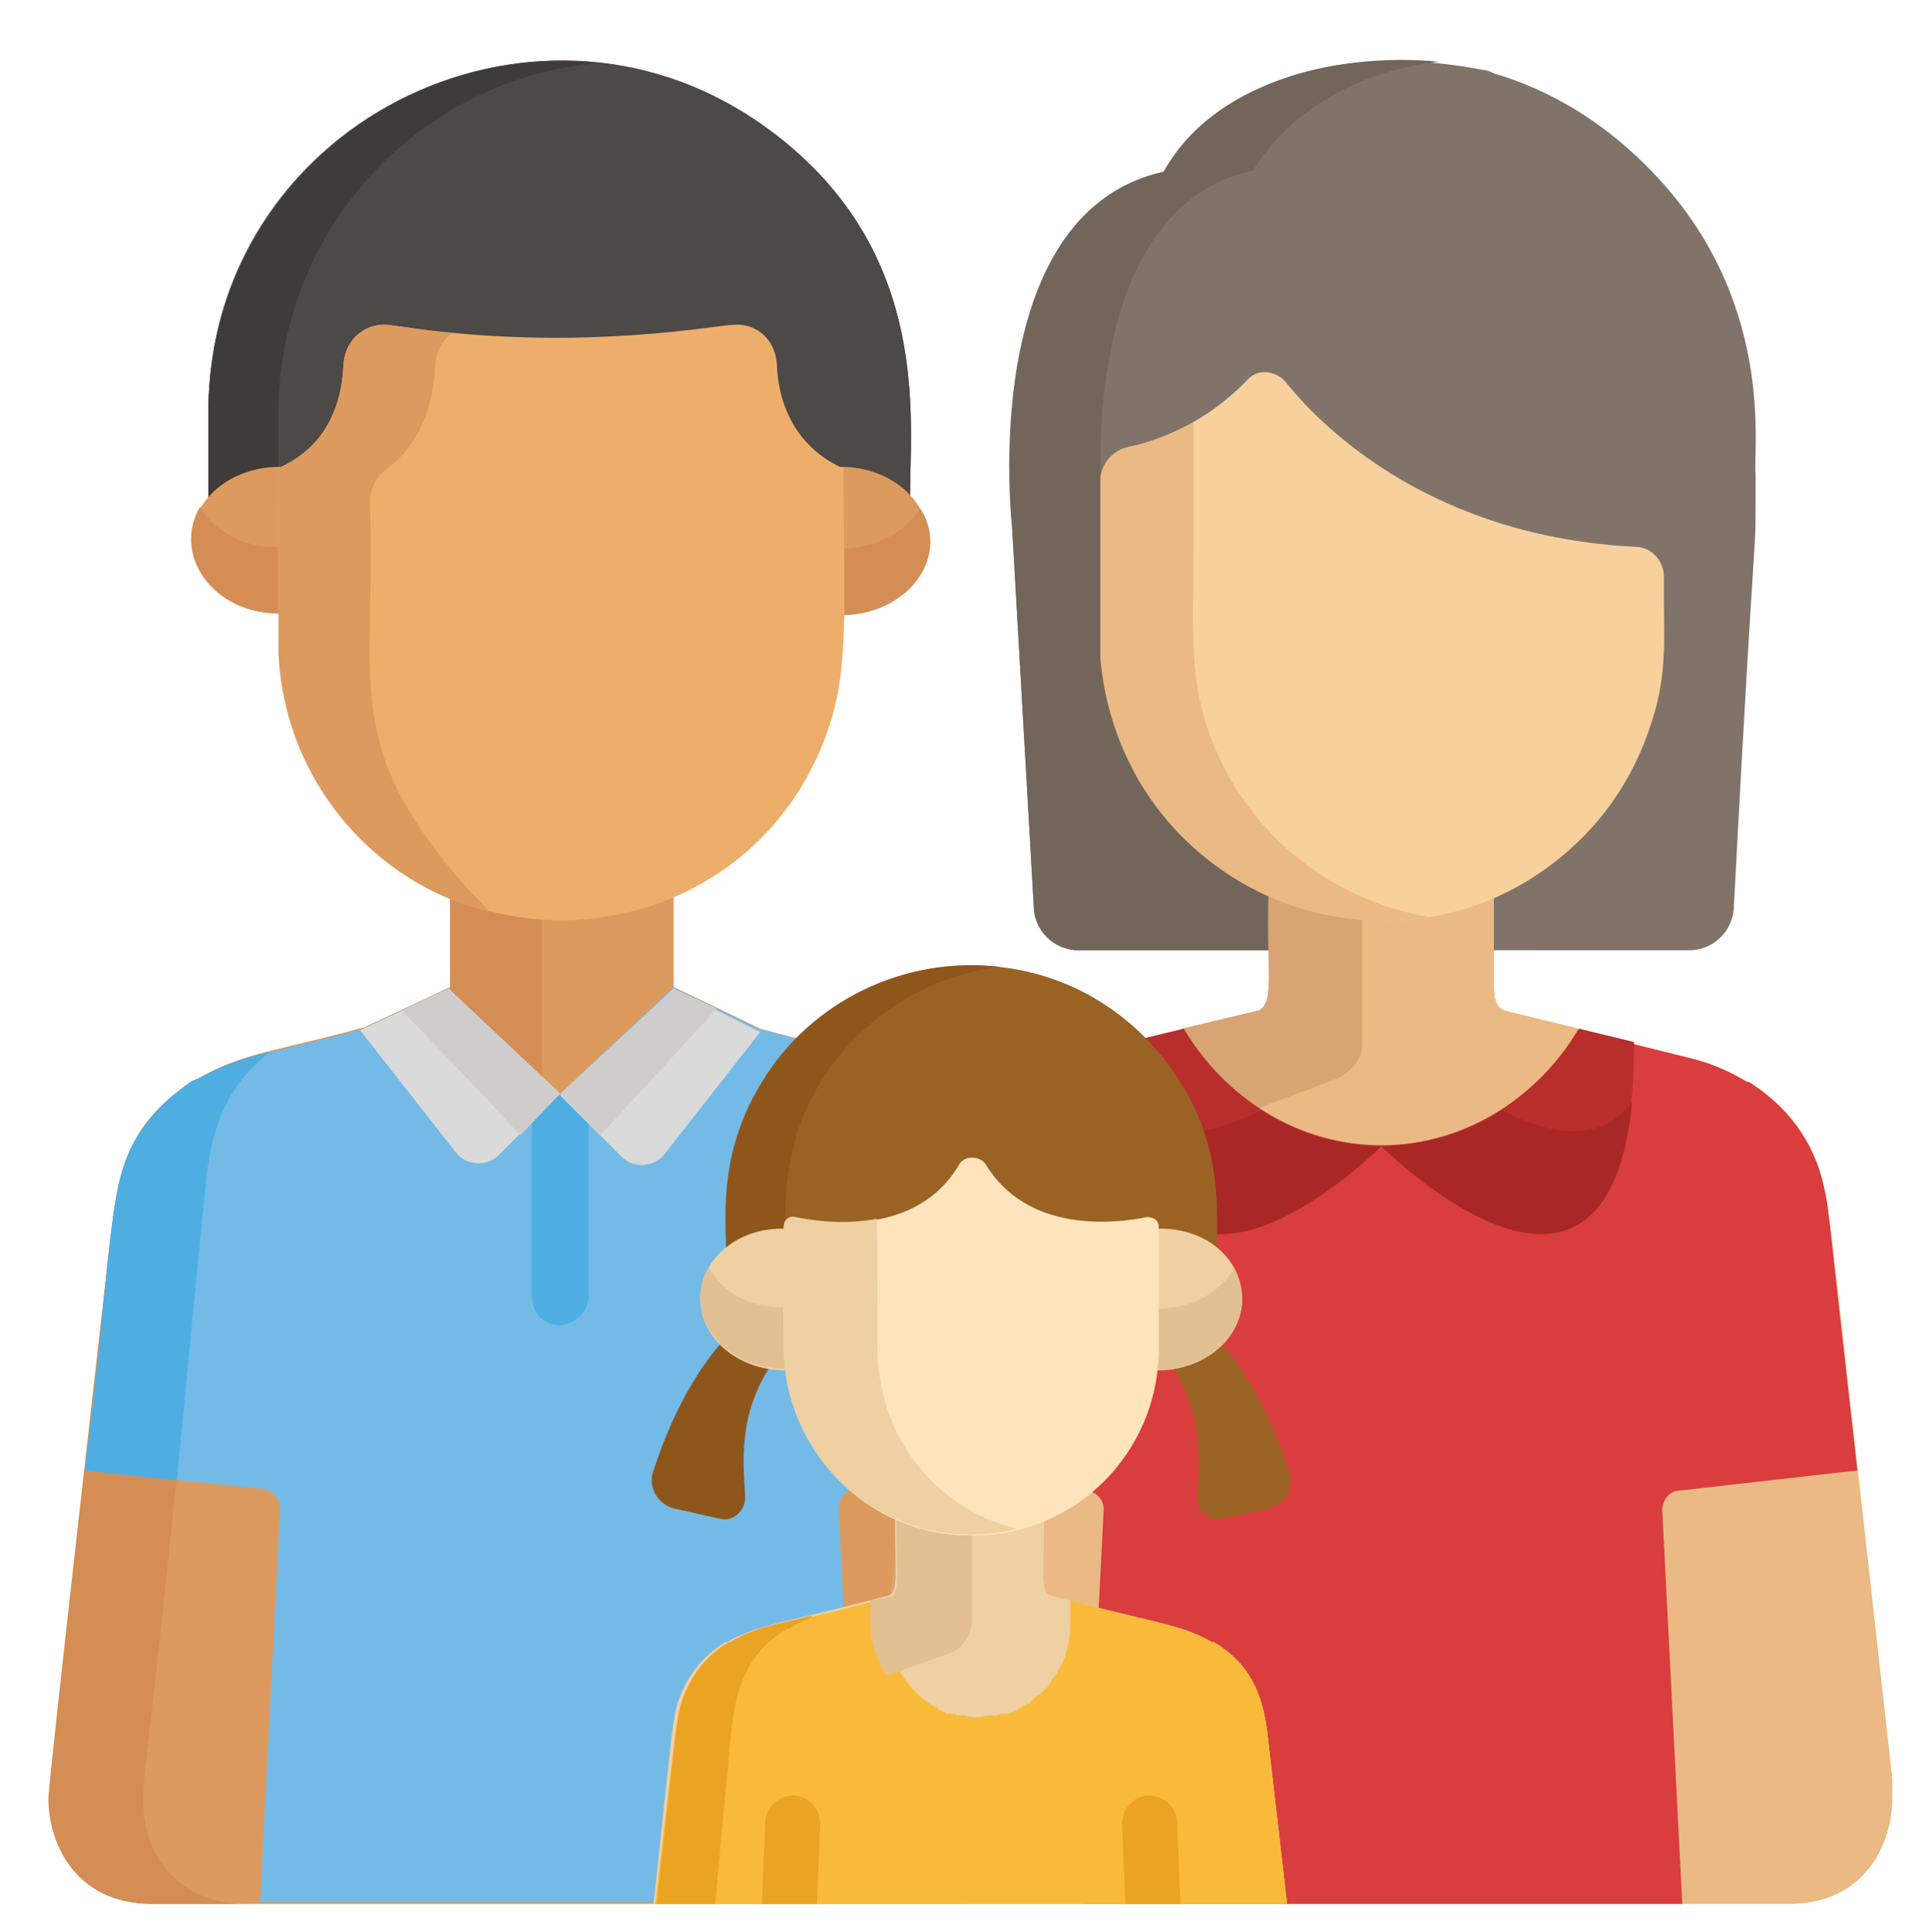 <?xml version="1.0" encoding="utf-8"?>
<!-- Generator: Adobe Illustrator 23.0.6, SVG Export Plug-In . SVG Version: 6.00 Build 0)  -->
<svg version="1.1" id="Calque_1" xmlns="http://www.w3.org/2000/svg" xmlns:xlink="http://www.w3.org/1999/xlink" x="0px" y="0px"
	 viewBox="0 0 115.7 115.9" style="enable-background:new 0 0 115.7 115.9;" xml:space="preserve">
<style type="text/css">
	.st0{fill:#80746A;}
	.st1{fill:#72665B;}
	.st2{fill:#DD9A5E;}
	.st3{fill:#D48E55;}
	.st4{fill:#EBB984;}
	.st5{fill:#D8A474;}
	.st6{fill:#D93D3D;}
	.st7{fill:#A92826;}
	.st8{fill:#74BAE7;}
	.st9{fill:#4EAEE2;}
	.st10{fill:#4D4947;}
	.st11{fill:#3F3B39;}
	.st12{fill:#EEAE6B;}
	.st13{fill:#DADADA;}
	.st14{fill:#CFCDCB;}
	.st15{fill:#F8D09C;}
	.st16{fill:#B82E2C;}
	.st17{fill:#9A6223;}
	.st18{fill:#8F561C;}
	.st19{fill:#EFD0A3;}
	.st20{fill:#E3C091;}
	.st21{fill:#FABA39;}
	.st22{fill:#EBA324;}
	.st23{fill:#FDE4BC;}
</style>
<g>
	<path class="st0" d="M74.4,57h-9.7c-1.5,0-2.7-1.2-2.7-2.7l-1.3-22.7c0,0-2.2-18.8,9.1-21.3c0,0,4.6-8.9,19.2-6.1
		c0.2,0,0.4,0.1,0.6,0.2c3.4,1,6.5,2.9,9.1,5.5c8,7.9,6.4,17.3,6.6,18.5c0,6.5,0.1-0.7-1.3,25.9c0,1.5-1.2,2.7-2.7,2.7H90.9"/>
	<path class="st1" d="M76.1,57v-3.2c-6-2.7-9.8-8.4-10.1-14.6c0,0,0-0.2,0-0.2c0-0.2,0-0.4,0-0.7c0-10,0-9.4,0-9.6
		c-0.1-5.4,0.7-16.6,9.2-18.5c0,0,2.8-5.5,11.1-6.5C80,3.1,72.7,5,69.8,10.3c-7.6,1.7-9.4,10.9-9.2,18.6c0,0.1,0,0.2,0,0.3
		c0,1.4,0.1,2.3,0.1,2.3L62,54.3c0,1.5,1.2,2.7,2.7,2.7C67.1,57,73.6,57,76.1,57z"/>
	<path class="st2" d="M52.3,106.7l2.9-25.8c1-7.8,0.6-10.8,3.1-13.8c-0.8-0.9-1.9-1.8-2.6-2.3l-0.1,0c-2.7-1.6-5-1.7-10-3.1l0,0
		l-5.2-2.5l0,0v-6.2c-4.3,1.9-9.3,1.8-13.4,0l0,0l0,6.2l0,0l0,0l0,0l-5.1,2.4l0,0c-5,1.4-7.3,1.5-10,3.1l-0.1,0
		c-0.2,0.1-0.5,0.3-0.7,0.5C7,68.1,7,71.7,6.6,74.4L5.1,88.2l0,0C2.9,108,3,106.4,3,107.9c0,2.5,1.5,6.3,6.2,6.3l0,0
		c0.4,0,48.7,0,49.1,0C54.1,114.1,51.9,110.9,52.3,106.7z"/>
	<g>
		<path class="st3" d="M8.6,107.9c0-2.2,0.4-2.2,3.8-37.5c0.4-2.9,1.2-5.3,3.8-7.3c-0.4,0.1-2.3,0.4-4.5,1.7l-0.1,0
			c-0.2,0.1-0.5,0.3-0.7,0.5C7,68.1,7,71.7,6.6,74.4c0,0.2-3.7,32.4-3.7,33.5c0,2.5,1.5,6.3,6.2,6.3l0,0h5.6
			C10.7,114.2,8.5,111.2,8.6,107.9z"/>
		<path class="st3" d="M32.5,64.6V54.5c-2-0.1-3.9-0.6-5.5-1.3l0,6.2l0,0L32.5,64.6z"/>
	</g>
	<path class="st4" d="M113.5,106.7c-3.9-34.8-3.7-33.8-4.1-35.5c-0.6-2.8-2.2-4.9-4.5-6.3l-0.1,0c-1-0.6-2.1-1.1-3.3-1.4l-11.3-2.8
		c-0.4-0.2-0.6-0.7-0.6-1.3v-5.5c-4.3,1.9-9.2,1.8-13.4,0v5.5c0,0.6-0.3,1.2-0.6,1.3c-9.6,2.6-11.7,2.5-14.6,4.2l-0.1,0
		c-3.2,1.9-4.4,4.6-4.8,8l-3.8,33.8c-0.4,4.4,1.9,7.5,6.1,7.5c6.7,0,43.6,0,48.9,0c4.7,0,6.2-3.8,6.2-6.3c0,0,0,0,0,0
		C113.5,107.4,113.5,107,113.5,106.7z"/>
	<path class="st5" d="M57.8,107.9C57.8,107.9,57.8,107.9,57.8,107.9c0-0.5,0-0.9,0-1.2l3.8-35.8c0.4-3.3,1.5-5.9,4.7-8
		c-0.9,0.3-3.1,0.5-5.4,1.9l-0.1,0c-3.2,1.9-4.4,4.6-4.8,8l-3.8,33.8c-0.4,4.4,1.9,7.5,6.1,7.5c3.4,0,2.1,0,5.6,0
		C59.3,114.2,57.7,110.4,57.8,107.9z"/>
	<path class="st6" d="M111.4,88.2c-1.8-15.8-1.7-15.7-2-17c-0.6-2.8-2.3-4.9-4.5-6.3c0,0-0.1,0-0.1,0c-1-0.6-2.1-1.1-3.3-1.4
		l-11.3-2.8c-0.4-0.2-0.6-0.7-0.6-1.3v-5.5l0,0v0c-4.3,1.9-9.2,1.9-13.4,0v0l0,0v5.5c0,0.6-0.3,1.2-0.6,1.3
		c-9.6,2.6-11.7,2.5-14.6,4.2c0,0-0.1,0-0.1,0c-3.1,1.9-4.4,4.6-4.8,8l-1.7,15.4l10.8,1.1c0.6,0.1,1,0.6,1,1.1l-1.2,23.7
		c13.3,0,22.7,0,35.9,0l-1.2-23.6c0-0.6,0.4-1.2,1.1-1.2L111.4,88.2z"/>
	<path class="st7" d="M54.3,88.2l5.4,0.6l1.9-17.9c0.4-3.3,1.5-5.9,4.7-8c-1.3,0.4-3.3,0.7-5.4,1.9c0,0-0.1,0-0.1,0
		c-2.3,1.4-4,3.6-4.5,6.3C56,72.9,56,73.2,54.3,88.2z"/>
	<path class="st8" d="M55.6,64.8C55.6,64.8,55.5,64.8,55.6,64.8c-2.8-1.6-5.1-1.7-10.1-3.1l0,0l-5.2-2.5l0,0.1c0,0,0,0,0,0l-6.7,6.3
		l-6.7-6.3l-5.1,2.4l0,0c-5,1.4-7.3,1.5-10,3.1l-0.1,0c-3.2,1.9-4.4,4.6-4.8,8L5.1,88.2l10.6,1.1c0.7,0.1,1.2,0.7,1.1,1.3l-1.2,23.5
		c10.9,0,24.3,0,35.9,0l-1.2-23.6c0-0.6,0.4-1.2,1.1-1.2l2.8-0.3c2.1-17.3,1.5-18.8,4-21.9C57.7,66.4,56.2,65.2,55.6,64.8z"/>
	<path class="st9" d="M12.4,70.4c0.4-2.9,1.2-5.3,3.8-7.3c-0.5,0.1-2.4,0.5-4.5,1.7l-0.1,0c-0.8,0.5-1.9,1.4-2.6,2.3
		C6.3,70.4,7,73,5.1,88.2l5.5,0.6C10.6,89,10.8,86.6,12.4,70.4z"/>
	<path class="st4" d="M94.7,61.7l-4.5-1.1c-0.4-0.2-0.6-0.7-0.6-1.3v-6.1l0,0v0c-4.3,1.9-9.3,1.8-13.4,0v0l0,0v6.1
		c0,0.6-0.3,1.2-0.6,1.3l-4.6,1.1C76.4,71.1,89.2,71.1,94.7,61.7z"/>
	<path id="SVGCleanerId_0" class="st10" d="M12.5,30.5v-5.8c0-17.1,19.3-26.9,33.1-17.3c10.9,7.6,8.8,18.7,9,23.1"/>
	<g>
		<path id="SVGCleanerId_0_1_" class="st10" d="M12.5,30.5v-5.8c0-17.1,19.3-26.9,33.1-17.3c10.9,7.6,8.8,18.7,9,23.1"/>
	</g>
	<path class="st11" d="M35.7,3.8c-12.3-1.2-23.2,8.4-23.2,21v5.8h4.2v-5.8C16.7,13.9,25,4.8,35.7,3.8z"/>
	<g>
		<path class="st2" d="M55.7,32.4c0,2.4-2.4,4.4-5.3,4.4V28C53.4,28,55.7,30,55.7,32.4z"/>
		<path class="st2" d="M11.5,32.4c0,2.4,2.4,4.4,5.3,4.4V28C13.8,28,11.5,30,11.5,32.4z"/>
	</g>
	<g>
		<path class="st3" d="M50.5,32.9v4c2.9,0,5.3-2,5.3-4.4c0-0.7-0.2-1.4-0.6-2C54.3,31.9,52.5,32.9,50.5,32.9z"/>
		<path class="st3" d="M12,30.4c-1.7,2.9,0.8,6.4,4.7,6.4v-4C14.7,32.9,12.9,31.9,12,30.4z"/>
	</g>
	<path class="st12" d="M46.6,21.9c-0.1-1.7-1.4-2.6-2.8-2.4c-0.3,0-0.7,0.1-0.9,0.1c-6.7,0.9-13,0.9-19.5-0.1
		c-1.3-0.2-2.7,0.7-2.8,2.4c-0.1,2.5-1.1,4.4-2.7,5.5c-0.7,0.5-1.1,0.6-1.2,0.7c0,10.9-0.1,11.7,0.5,14.1c0.6,2.4,1.6,4.5,3,6.3
		c7.9,10.4,24.3,8.4,29.2-4c1.6-4.1,1.2-7.2,1.2-16.4C50.4,28,46.8,26.7,46.6,21.9z"/>
	<path class="st2" d="M22.9,45c-1.2-4.2-0.5-6.8-0.7-14.9c0-0.8,0.4-1.5,0.9-1.9c2-1.4,2.9-3.8,3-6.2c0-0.8,0.4-1.6,1-2
		c-0.8-0.1-1.6-0.2-2.3-0.3c-0.4-0.1-0.9-0.1-1.4-0.2c-1.3-0.2-2.7,0.7-2.8,2.4c-0.1,2.5-1.1,4.4-2.7,5.5c-0.7,0.5-1.1,0.6-1.2,0.7
		c0,11,0,10.4,0,11c0.3,7.7,5.8,14,12.7,15.6C29.1,54.4,24.3,49.8,22.9,45z"/>
	<path class="st9" d="M35.3,77.8V64.1l-1.7,1.6l-1.7-1.6v13.7c0,0.9,0.7,1.7,1.7,1.7C34.5,79.4,35.3,78.7,35.3,77.8z"/>
	<path class="st13" d="M40.4,59.3l-6.8,6.4l3.7,3.7c0.7,0.7,1.9,0.6,2.5-0.1l5.8-7.4L40.4,59.3z"/>
	<g>
		<polygon class="st14" points="43,60.5 40.4,59.3 33.6,65.6 36,68.1 		"/>
		<path class="st14" d="M37.7,69.7c0.3,0.1,0.6,0.2,1,0.1L37.7,69.7z"/>
	</g>
	<path class="st13" d="M26.9,59.3l6.7,6.3l-3.7,3.7c-0.7,0.7-1.9,0.6-2.5-0.1l-5.8-7.4L26.9,59.3z"/>
	<polygon class="st14" points="28.9,65.6 31.2,68.1 33.6,65.6 26.9,59.3 24.1,60.6 	"/>
	<path class="st5" d="M81.7,62.7v-8.2c-2-0.1-3.9-0.6-5.6-1.4c-0.2,4.9,0.4,7-0.6,7.5l-4.6,1.1c1.1,1.9,2.7,3.6,4.5,4.8l4.8-1.8
		C80.2,64.7,81.7,64,81.7,62.7z"/>
	<path class="st15" d="M98.1,32.8c0.9,0,1.7,0.8,1.7,1.8v1.3l0,0l0,0c0,2.3,0.2,4.5-0.7,7.3c-0.9,2.9-2.5,5.6-5,7.8
		c-10.5,9.3-27.3,2.3-28-11.8c0-0.1,0,0,0-0.2c0-0.2,0-0.4,0-0.7c0-2,0-6.6,0-8.6l0,0v-0.9c0-1,0.7-1.8,1.7-2c1.7-0.4,4.5-1.4,7-4
		c0.6-0.7,1.7-0.6,2.3,0.1C79.5,25.9,86.1,32.2,98.1,32.8z"/>
	<path class="st4" d="M73.3,45.8c-2.2-4.5-1.7-7.7-1.7-14c0-2.2,0-4.3,0-6.5c-1.5,0.9-2.9,1.3-3.9,1.5c-1,0.2-1.7,1.1-1.7,2
		c0,2.2,0,7,0,9.4c0,0.3,0,0.7,0,0.7c0,0,0,0.4,0,0.6C66.9,49.6,76,56.6,85.7,55C80.4,54.1,75.7,50.7,73.3,45.8z"/>
	<g>
		<path class="st16" d="M98,62.5l-3.3-0.8c-2.5,4.2-6.9,7-11.9,7C82.8,68.7,98.1,84,98,62.5z"/>
		<path class="st16" d="M67.7,62.5l3.3-0.8c2.5,4.2,6.9,7,11.9,7C82.9,68.7,67.7,84,67.7,62.5z"/>
	</g>
	<g>
		<path class="st7" d="M75.6,66.6c-2.7,1.4-5.8,2.1-7.8-0.5c1.6,16.1,15,2.7,15,2.7C80.2,68.7,77.8,68,75.6,66.6z"/>
		<path class="st7" d="M90.1,66.6c2.7,1.4,5.8,2.1,7.8-0.5c-1.6,16.1-15,2.7-15,2.7C85.5,68.7,88,68,90.1,66.6z"/>
	</g>
	<path class="st17" d="M69.8,63.5c-6.4-8.1-18.7-7.2-24,1.4c-3.1,5-1.9,9.6-2.2,11H73C72.9,73,73.7,68.4,69.8,63.5z"/>
	<path class="st18" d="M47.5,69.2c0.1-0.3,0.2-0.8,0.2-0.9c1.6-5.4,6.4-9.6,12.3-10.3c-5.8-0.7-11.4,2.1-14.3,6.9
		c-3.1,5-1.9,9.6-2.2,11h3.6C47.1,72.8,47,71.4,47.5,69.2z"/>
	<path class="st17" d="M77.3,88.2c-1.3-4-3-6.5-4.2-7.8c-0.7,0.7-1.8,1.2-2.9,1.4c2.1,3.1,1.7,6.1,1.6,8c0,0.8,0.7,1.5,1.5,1.3
		l2.7-0.6C77,90.3,77.7,89.2,77.3,88.2z"/>
	<path class="st19" d="M74.5,77.9c0,2.4-2.3,4.3-5.1,4.3v-8.5C72.3,73.6,74.5,75.5,74.5,77.9z"/>
	<path class="st18" d="M39.2,88.2c1.3-4,3-6.5,4.2-7.8c0.7,0.7,1.8,1.2,2.9,1.4c-2.1,3.1-1.7,6.1-1.6,8c0,0.8-0.7,1.5-1.5,1.3
		l-2.7-0.6C39.5,90.3,38.8,89.2,39.2,88.2z"/>
	<path class="st19" d="M42,77.9c0,2.4,2.3,4.3,5.1,4.3v-8.5C44.3,73.6,42,75.5,42,77.9z"/>
	<g>
		<path class="st20" d="M69.4,78.5v3.7c3.8,0,6.2-3.3,4.6-6.1C73.2,77.5,71.5,78.5,69.4,78.5z"/>
		<path class="st20" d="M42.5,76c-1.6,2.8,0.8,6.1,4.6,6.1v-3.7C45,78.5,43.3,77.5,42.5,76z"/>
	</g>
	<path class="st19" d="M77.2,114.2L76,103.8c-0.3-2.2-1-4-3.2-5.3l-0.1,0c-1.9-1.1-3.3-1.1-9.7-2.8c-0.7-0.3-0.3-1.7-0.4-5.2
		c-2.9,1.3-6.2,1.2-8.9,0c-0.1,3.4,0.3,4.9-0.4,5.2c-6.4,1.7-7.8,1.7-9.7,2.8l-0.1,0c-1.5,0.9-2.6,2.4-3,4.2
		c-0.2,1.1-0.2,1.2-1.3,11.5L77.2,114.2L77.2,114.2z"/>
	<path class="st21" d="M39.3,114.2c9.2,0,28.7,0,37.9,0L76,103.8c-0.3-2.2-1-4-3.2-5.3l-0.1,0c-1.9-1.1-3.4-1.1-8.5-2.5
		c0,0,0,1.4,0,1.3c0,1-0.2,1.9-0.6,2.7c-0.1,0.1-0.2,0.3-0.3,0.5c0,0-0.1,0.1-0.1,0.1c-0.1,0.2-0.2,0.3-0.3,0.5
		c-0.1,0.1-0.1,0.2-0.2,0.2c0,0,0,0,0,0c0,0-0.1,0.1-0.1,0.1c0,0,0,0,0,0c0,0,0,0,0,0c0,0,0,0,0,0c0,0-0.1,0.1-0.1,0.1c0,0,0,0,0,0
		c-0.1,0.1-0.1,0.1-0.2,0.2c0,0,0,0-0.1,0c0,0-0.1,0.1-0.1,0.1c0,0,0,0,0,0c0,0,0,0-0.1,0.1c0,0-0.1,0.1-0.1,0.1c0,0-0.1,0-0.1,0.1
		c0,0-0.1,0.1-0.1,0.1c0,0,0,0-0.1,0c0,0,0,0,0,0c0,0-0.1,0.1-0.1,0.1c0,0,0,0,0,0c0,0,0,0-0.1,0c0,0-0.1,0-0.1,0.1c0,0,0,0,0,0
		c0,0,0,0,0,0c0,0,0,0,0,0c-0.1,0-0.1,0.1-0.2,0.1c0,0,0,0,0,0c0,0,0,0,0,0c0,0,0,0,0,0c0,0-0.1,0-0.1,0.1c0,0-0.1,0-0.1,0
		c0,0-0.1,0-0.1,0.1c0,0-0.1,0-0.1,0c0,0-0.1,0-0.1,0.1c0,0-0.1,0-0.1,0c0,0-0.1,0-0.1,0c0,0,0,0-0.1,0c0,0,0,0,0,0c0,0,0,0,0,0
		c0,0-0.1,0-0.1,0c0,0,0,0-0.1,0c0,0,0,0,0,0c-0.1,0-0.2,0-0.2,0.1c0,0,0,0,0,0c0,0-0.1,0-0.1,0c-0.1,0-0.2,0-0.3,0
		c-0.2,0-0.4,0-0.6,0.1c0,0,0,0-0.1,0c0,0,0,0,0,0c0,0-0.1,0-0.1,0c0,0,0,0,0,0c0,0,0,0,0,0c0,0,0,0,0,0s0,0,0,0c0,0,0,0,0,0
		c0,0,0,0,0,0c0,0-0.1,0-0.1,0c0,0,0,0,0,0c0,0,0,0-0.1,0c-0.2,0-0.4,0-0.6-0.1c-0.1,0-0.2,0-0.3,0c0,0-0.1,0-0.1,0c0,0,0,0,0,0
		c-0.1,0-0.2,0-0.2-0.1c0,0,0,0,0,0c0,0,0,0-0.1,0c0,0-0.1,0-0.1,0c0,0,0,0,0,0c0,0,0,0,0,0c0,0,0,0-0.1,0c0,0-0.1,0-0.1,0
		c0,0-0.1,0-0.1,0c0,0-0.1,0-0.1-0.1c0,0-0.1,0-0.1,0c0,0-0.1,0-0.1-0.1c0,0-0.1,0-0.1,0c0,0-0.1,0-0.1-0.1c0,0,0,0,0,0c0,0,0,0,0,0
		c0,0,0,0,0,0c-0.1,0-0.1-0.1-0.2-0.1c0,0,0,0,0,0c0,0,0,0,0,0c0,0,0,0,0,0c0,0-0.1,0-0.1-0.1c0,0,0,0-0.1,0c0,0,0,0,0,0
		c-1.2-0.8-2.1-2-2.5-3.3c-0.4-1.2-0.2-2.1-0.3-3.1l-1.3,0.3c-4,1.1-5.4,1.1-7.2,2.2l-0.1,0c-1.5,0.9-2.6,2.4-3,4.2
		C40.4,103.8,40.5,104,39.3,114.2z"/>
	<g>
		<path class="st22" d="M43.5,107.6c0.5-4.2,0.1-7.7,3.7-9.9l0.1,0c0.4-0.2,0.8-0.5,1.2-0.6c0.1-0.1,0.2-0.1,0.2-0.2
			c-1.8,0.5-3.3,0.6-4.9,1.6l-0.1,0c-1.5,0.9-2.6,2.4-3,4.3c-0.2,1.1-0.2,1.2-1.3,11.4h3.5L43.5,107.6z"/>
		<path class="st22" d="M49,114.2l0.2-4.8c0-0.9-0.7-1.7-1.6-1.7c-0.9,0-1.7,0.7-1.7,1.6l-0.2,4.9L49,114.2L49,114.2z"/>
		<path class="st22" d="M70.8,114.2l-0.2-4.9c0-0.9-0.8-1.6-1.7-1.6c-0.9,0-1.6,0.8-1.6,1.7l0.2,4.8L70.8,114.2L70.8,114.2z"/>
	</g>
	<path class="st20" d="M56.9,99.2c0,0,1.3-0.4,1.4-2v-5.7c-1.6,0-3.1-0.3-4.5-0.9c-0.1,3.4,0.3,4.9-0.4,5.2L52.2,96
		c0,1-0.1,1.9,0.3,3.1c0.2,0.5,0.4,1.1,0.7,1.4L56.9,99.2L56.9,99.2z"/>
	<path class="st23" d="M57.5,69.9c-2.5,4.2-7.8,3.5-9.7,3.2c-0.4-0.1-0.7,0.2-0.7,0.6l0,0c0,6.8-0.2,8.3,0.5,10.5
		c1.4,4.6,5.6,7.9,10.6,7.9c6.2,0.1,11.3-4.9,11.3-11.2c0-2.8,0-4.8,0-7.3l0,0c0-0.4-0.3-0.6-0.7-0.6c-1.9,0.4-7.2,1-9.7-3.2
		C58.7,69.3,57.8,69.3,57.5,69.9z"/>
	<path class="st19" d="M52.8,82.8c-0.3-1.7-0.1-2.3-0.2-9.7c-2,0.4-3.9,0.1-4.9-0.1c-0.4-0.1-0.7,0.2-0.7,0.6
		c0,6.9-0.2,8.3,0.5,10.5c1.7,5.6,7.5,9.1,13.5,7.6C56.8,90.7,53.5,87.2,52.8,82.8z"/>
</g>
</svg>
